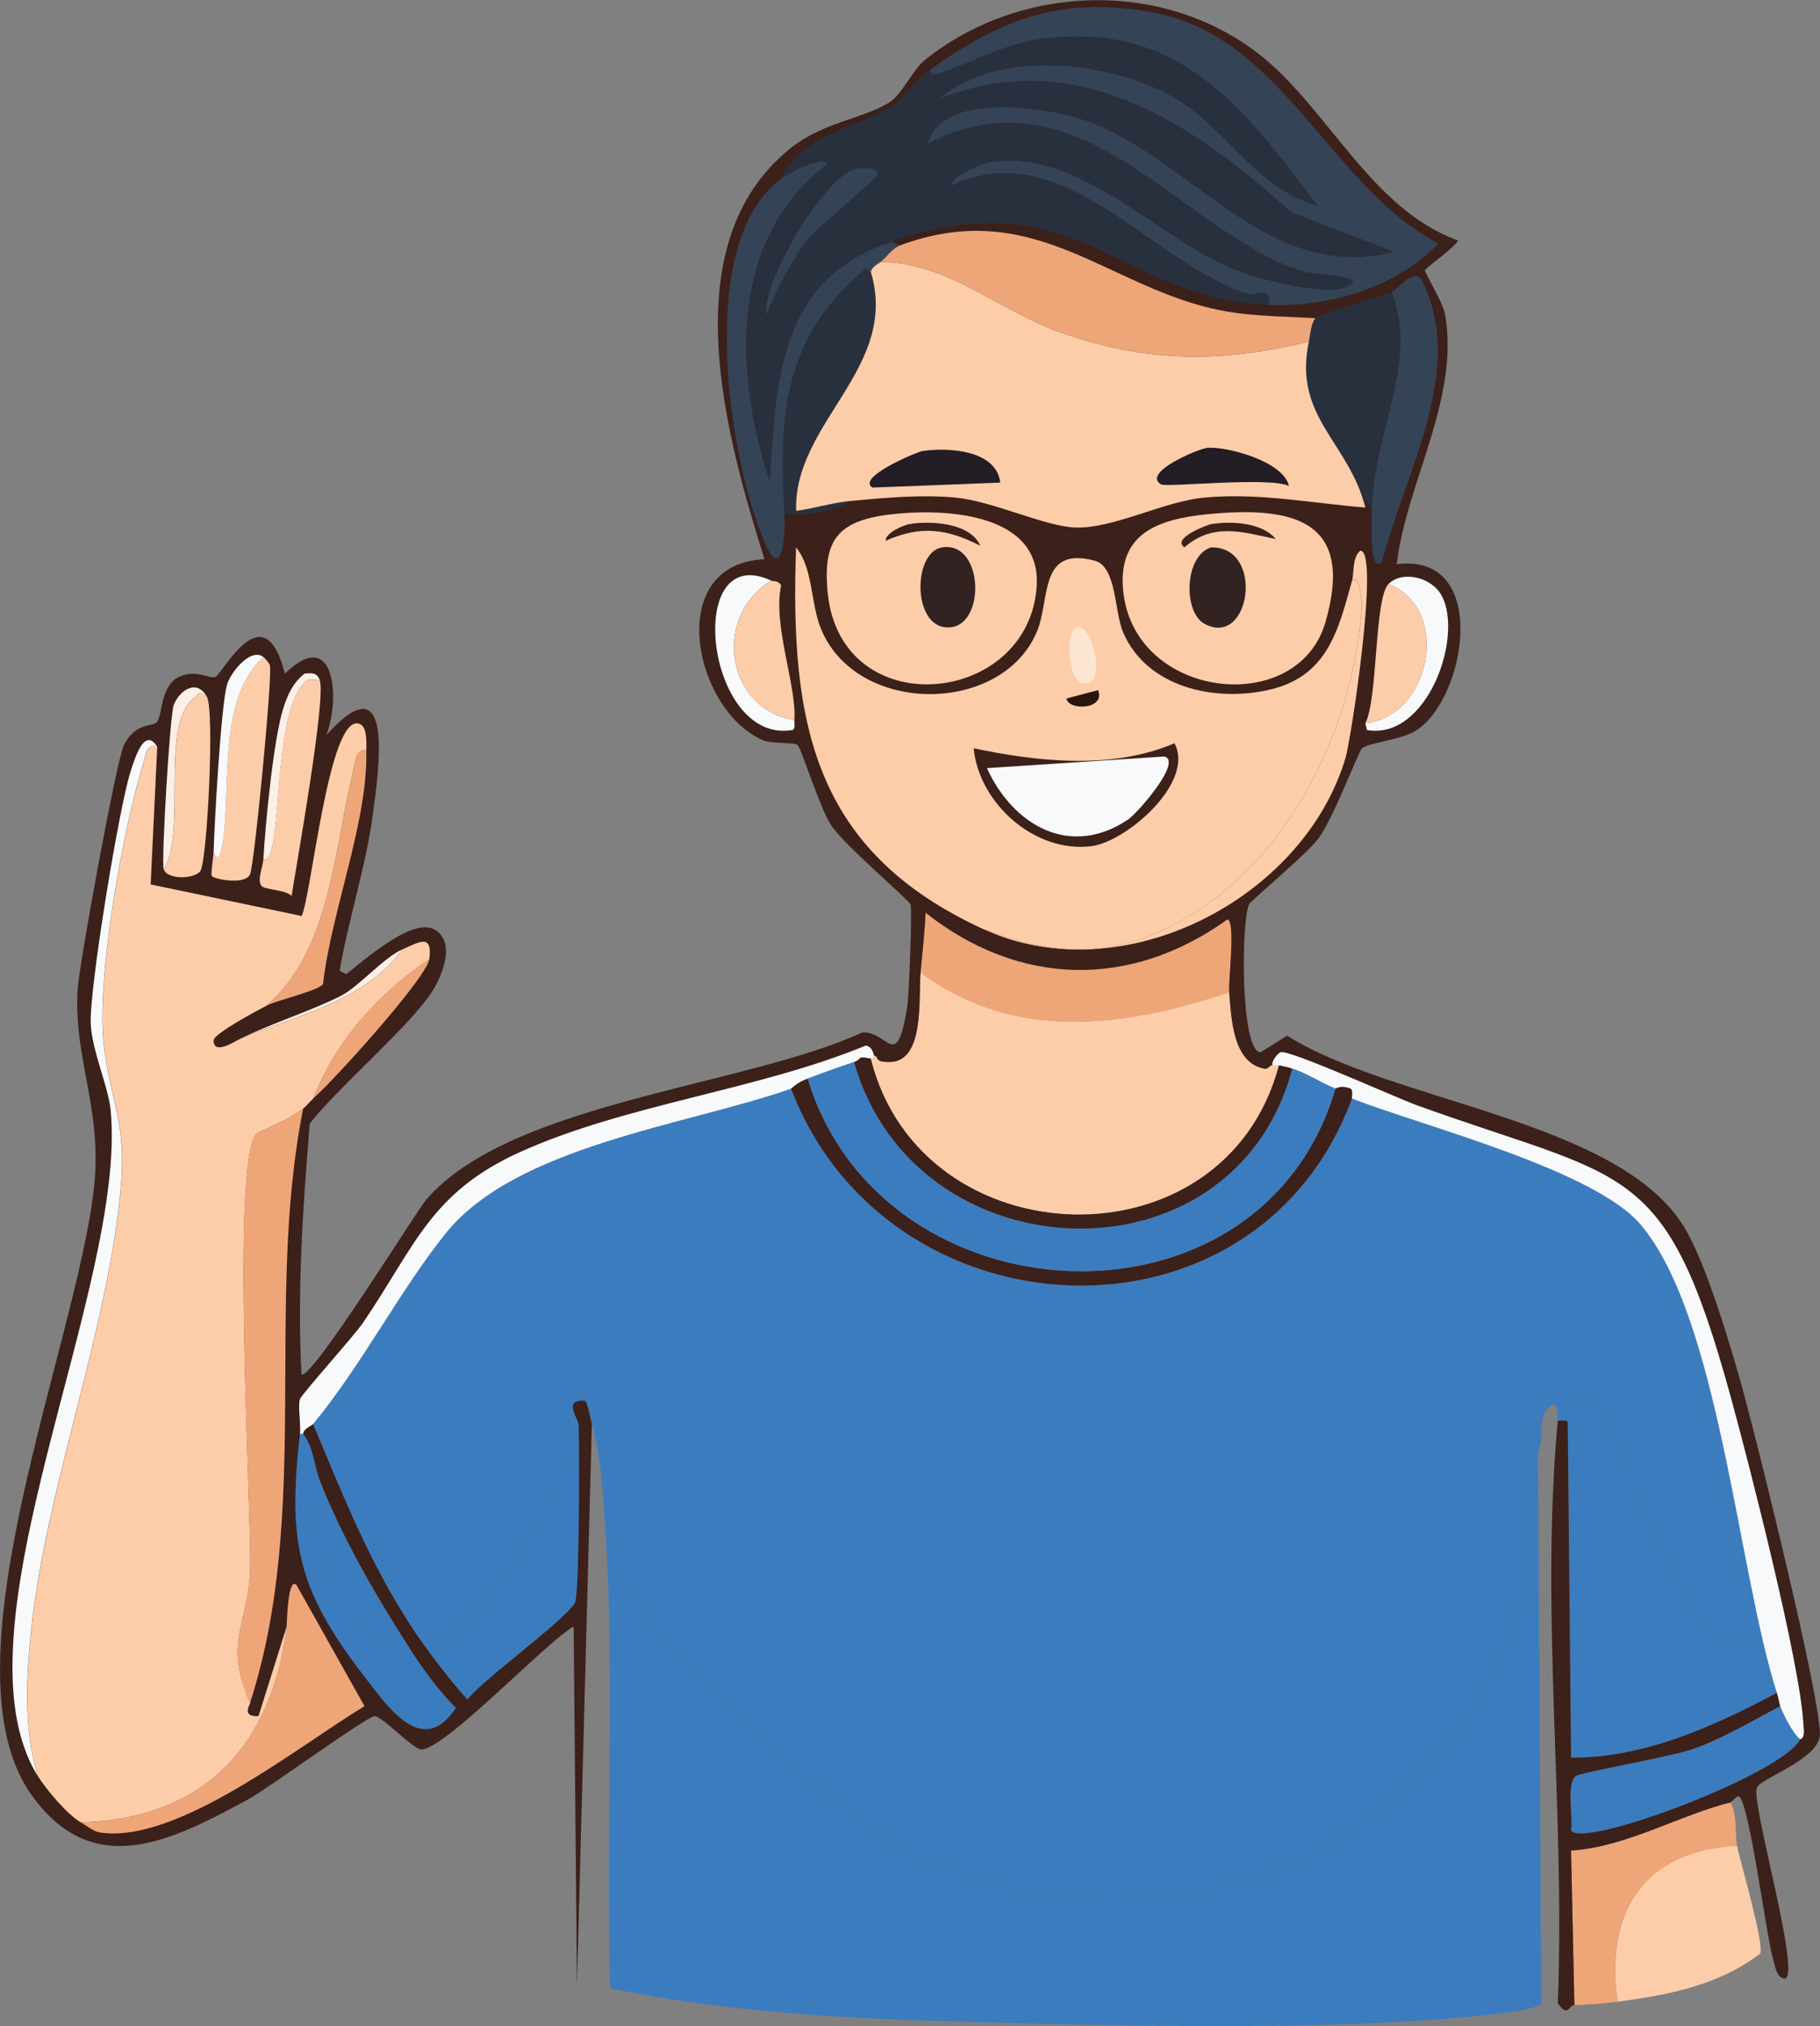 <?xml version="1.0" encoding="UTF-8"?>
<svg id="Layer_2" data-name="Layer 2" xmlns="http://www.w3.org/2000/svg" viewBox="0 0 300.21 334.09"><rect x="0" y="0" width="300.21" height="334.09" fill="#808080" stroke="none"/>
  <defs>
    <style>
      .cls-1 {
        fill: #322322;
      }

      .cls-2 {
        fill: #fdcda9;
      }

      .cls-3 {
        fill: #354356;
      }

      .cls-4 {
        fill: #faf0e8;
      }

      .cls-5 {
        fill: #28160e;
      }

      .cls-6 {
        fill: #231d25;
      }

      .cls-7 {
        fill: #3b7cbf;
      }

      .cls-8 {
        fill: #3c201a;
      }

      .cls-9 {
        fill: #eea679;
      }

      .cls-10 {
        fill: #f7f9fa;
      }

      .cls-11 {
        fill: #fde6d1;
      }

      .cls-12 {
        fill: #28303e;
      }
    </style>
  </defs>
  <g id="Background">
    <g id="Generative_Object" data-name="Generative Object">
      <g>
        <path class="cls-7" d="M130.49,179.5c15.78,41.43,76.63,44.59,92.53,1.64,12.11,4.67,40,11.78,47.63,20.8,10.09,19.81,14.31,43.67,17.52,63.24.41,2.49,4.45,8.04-3.56,5.2-9.71-3.44-18.1-39.02-23.54-40.51-12.34-3.39-7.64,20.26-8.49,26.01-7.25,48.99-63.23,71.49-105.39,47.91-12.63-7.06-41.15-34.19-46.26-47.36-.39-1.01,1-4.13-1.09-4.11-.39-5.91-.6-11.77-2.19-17.52-.27-.99-.56-2.96-1.09-3.83-3.5-5.71-2.07,7.86-2.19,8.49-.36,1.92-9.8,19.04-11.5,21.35-2.52,3.44-8.43,10.63-13.14,10.13-7.89-11.11-12.87-23.65-18.07-36.13,8.1-9.82,14.37-22.15,21.9-31.48,11.64-14.43,39.84-17.8,56.94-23.82Z"/>
        <path class="cls-7" d="M293.1,279.15c-10.35,5.54-22.11,10.8-33.94,10.68l-.55-55.3c-.16-.53-1.58-.16-1.64-.27-.28-.51.5-2.12-.82-2.74-2.99,1.99-1.14,5.23-2.46,7.94l.55,90.88c-.31.7-3.76,1.25-4.65,1.37-25.29,3.45-65.23,2.35-91.43,1.64-19.22-.52-38.67-1.61-57.49-5.47-.81-25.15.83-50.41-.82-75.55,2.1-.03.7,3.1,1.09,4.11,5.12,13.16,33.63,40.29,46.26,47.36,42.16,23.58,98.15,1.08,105.39-47.91.85-5.74-3.85-29.39,8.49-26.01,5.45,1.5,13.83,37.08,23.54,40.51,8.01,2.83,3.97-2.71,3.56-5.2-3.21-19.57-7.43-43.43-17.52-63.24,12.93,15.3,15.97,56.95,22.45,77.2Z"/>
        <path class="cls-2" d="M286.53,304.33c.58,2.91,4.44,15.89,3.83,17.79-6.84,5.23-15.19,6.86-23.54,7.94-2.12-14.85,4.36-24.91,19.71-25.73Z"/>
        <path class="cls-9" d="M285.43,297.21c1.18,2.07.74,5.34,1.09,7.12-15.35.83-21.83,10.89-19.71,25.73-2.6.34-4.47.49-7.12.55l-.55-25.46c9.2-.61,17.92-5.88,26.28-7.94Z"/>
        <path class="cls-10" d="M296.93,286.81c-1.27-1.07-2.73-3.98-3.28-5.47-.15-.41-.3-1.4-.55-2.19-6.47-20.25-9.52-61.9-22.45-77.2-7.63-9.03-35.53-16.14-47.63-20.8-.1-.04.26-1.44-.27-1.64-1.65-.64-2.35.04-2.46,0-2.42-.93-4.59-2.49-7.12-3.28-1.19-.37-1.41-.35-2.19-.55-.31-.08-.77.07-1.09,0-.26-.69.99-2.09,1.37-2.19,1.55-.39,19.13,7.56,22.45,8.76,34.91,12.59,41,8.88,51.74,47.91,3.06,11.13,11.55,44.18,12.04,54.2.03.7.33,2.29-.55,2.46Z"/>
        <path class="cls-7" d="M96.54,230.97c-3.86-.23-1.14,2.73-1.09,4.11.14,4.07.14,26.66-.55,29.02s-15.59,13.06-17.79,16.15c-2.65-2.94-5.11-6.09-7.39-9.31,4.71.5,10.62-6.69,13.14-10.13,1.69-2.31,11.13-19.43,11.5-21.35.12-.63-1.31-14.2,2.19-8.49Z"/>
        <path class="cls-10" d="M144.18,174.03c.06.4-.16.63-.55.55-2.49-.53-1.25.05-2.74.55-2.6.87-5.11,1.76-7.66,2.74-1.82.69-2.59,1.59-2.74,1.64-17.1,6.01-45.3,9.39-56.94,23.82-7.53,9.33-13.8,21.66-21.9,31.48-.28.33-1.62.82-1.64,1.64h-.55c.18-1.56-.37-4.6,0-5.75.25-.78,8.95-10.46,10.4-12.59,8.63-12.66,11.1-21.49,26.01-28.2,17.52-7.88,39.03-10.14,56.94-17.52,1.24.25,1.27,1.61,1.37,1.64Z"/>
        <path class="cls-8" d="M133.23,177.86c12.16,40.4,74.75,43.68,87.05,1.64.11.04.81-.64,2.46,0,.53.21.17,1.6.27,1.64-15.9,42.95-76.75,39.79-92.53-1.64.15-.05.92-.95,2.74-1.64Z"/>
        <path class="cls-7" d="M296.93,286.81c-2.75,5.67-35.64,18.06-37.78,15.06.38-1.92-.86-7.9.82-9.03.82-.55,15.9-3.24,19.16-4.38,5.04-1.75,9.81-4.65,14.51-7.12.55,1.49,2.02,4.4,3.28,5.47Z"/>
        <path class="cls-7" d="M50.01,236.44c1.73,2.23,1.83,5.34,2.74,7.66-1.1-.57-1.11,2.26-1.09,2.46.69,10.64,5.26,22.89,16.42,26.01,2.07,3.2,4.4,6.33,7.12,9.03-5.47,8.32-11.1.03-15.33-5.47-10.91-14.18-12.4-22.08-10.4-39.69h.55Z"/>
        <path class="cls-7" d="M52.74,244.11c3.76,9.66,9.7,19.79,15.33,28.47-11.17-3.11-15.74-15.36-16.42-26.01-.01-.21,0-3.03,1.09-2.46Z"/>
        <path class="cls-7" d="M140.89,175.12c9.91,35.31,62.63,37.56,72.27,1.09,2.53.79,4.69,2.35,7.12,3.28-12.3,42.04-74.89,38.76-87.05-1.64,2.56-.97,5.06-1.87,7.66-2.74Z"/>
      </g>
      <g>
        <path class="cls-2" d="M202.76,163.62c.35,4.35.58,11.57,5.75,12.59.78.15.92-.65,1.37-.55.32.07.78-.08,1.09,0-8.94,33.85-59.06,32.13-67.34-1.09.39.08.61-.15.55-.55.93.3-.11,1.07,2.46,1.09,5.96.07,4.83-10.62,5.2-14.78,15.56,11.58,33.6,9.03,50.92,3.28Z"/>
        <path class="cls-9" d="M202.76,163.62c-17.32,5.75-35.36,8.29-50.92-3.28.29-3.27.69-6.56.82-9.85,15.44,12.2,33.81,12.61,49.82,1.09,1.35.46.12,10.12.27,12.04Z"/>
        <path class="cls-8" d="M143.63,174.57c8.29,33.22,58.4,34.94,67.34,1.09.78.2,1,.17,2.19.55-9.64,36.46-62.36,34.21-72.27-1.09,1.49-.5.24-1.07,2.74-.55Z"/>
        <g>
          <path class="cls-8" d="M285.43,297.21c-8.36,2.06-17.08,7.33-26.28,7.94l.55,25.46c-1.01.02-.95,2.17-2.74-.27,1.25-31.99-2.95-64.39,0-96.09.06.11,1.49-.26,1.64.27l.55,55.3c11.84.12,23.59-5.14,33.94-10.68.25.79.39,1.78.55,2.19-4.7,2.47-9.47,5.36-14.51,7.12-3.27,1.14-18.35,3.83-19.16,4.38-1.68,1.13-.44,7.11-.82,9.03,2.13,3.01,35.03-9.39,37.78-15.06.88-.17.58-1.76.55-2.46-.5-10.02-8.98-43.07-12.04-54.2-10.74-39.03-16.83-35.32-51.74-47.91-3.32-1.2-20.9-9.15-22.45-8.76-.38.1-1.63,1.5-1.37,2.19-.45-.1-.59.7-1.37.55-5.17-1.02-5.39-8.24-5.75-12.59-.16-1.93,1.08-11.58-.27-12.04-16.01,11.51-34.38,11.11-49.82-1.09-.13,3.3-.53,6.58-.82,9.85-.37,4.16.76,14.85-5.2,14.78-2.57-.03-1.54-.79-2.46-1.09-.1-.03-.13-1.39-1.37-1.64-17.91,7.38-39.42,9.64-56.94,17.52-14.91,6.7-17.38,15.53-26.01,28.2-1.45,2.13-10.15,11.81-10.4,12.59-.37,1.15.18,4.19,0,5.75-2,17.61-.5,25.51,10.4,39.69,4.23,5.5,9.86,13.79,15.33,5.47-2.71-2.71-5.04-5.83-7.12-9.03-5.63-8.68-11.57-18.81-15.33-28.47-.9-2.32-1.01-5.44-2.74-7.66.02-.83,1.37-1.31,1.64-1.64,5.2,12.49,10.17,25.02,18.07,36.13,2.29,3.22,4.74,6.37,7.39,9.31,2.21-3.09,17.12-13.83,17.79-16.15s.69-24.94.55-29.02c-.05-1.38-2.76-4.33,1.09-4.11.53.87.82,2.85,1.09,3.83l-2.46,92.53-.55-59.13c-4.56,2.56-21.39,20.48-25.18,20.26-1.37-.08-6.39-5.49-7.66-5.47s-17.63,11.97-20.8,13.69c-12.65,6.84-25.66,13.62-35.86-.82-15.06-21.33,7.68-74.47,10.4-100.19,1.36-12.82-3.3-20.71-2.74-32.3.19-3.93,6.46-38.14,7.66-40.51,1.99-3.91,4.89-2.96,5.47-3.83.95-1.41.58-5.93,3.56-7.39,2.76-1.36,4.96.3,6.02,0,1.18-.33,8.03-14.32,11.5-.55,8.14-7.98,9.23,3.85,6.84,10.13,11.43-12.72,8.61,6,7.66,13.14-1.11,8.37-4.04,17.33-5.47,25.73l1.09.55c2.97-2.32,10.91-9.39,14.51-7.39s1.39,7.49-.27,10.13c-3.63,5.75-15.59,15.9-20.26,21.9-1.13,13.72-2.07,27.56-1.37,41.34,1.55,1.19,19.03-26.99,20.53-28.74,13.81-16.17,52.85-18.76,72-27.65,4.36-.15,5.6,6.64,7.39-4.11.29-1.71.86-16.18.55-16.97-.34-.86-10.96-9.79-13.14-13.14-1.82-2.8-4.91-12.7-5.47-13.14-.7-.55-4.18-.14-5.75-.82-11.45-4.97-16.42-29.11.27-29.84-6.36-20.3-15.3-51.8,4.11-67.62,5.51-4.49,11.95-4.92,16.42-7.66,2.23-1.37,3.8-5.35,6.02-7.12,15.55-12.36,38.78-13.31,54.75-1.09,11.51,8.8,18.63,25.77,33.12,30.93-.5,1.12-5.44,4.56-5.47,4.93-.04.39,2.95,5.3,3.28,7.12,2.56,13.87-6.38,27.99-7.94,41.34,15.37-1.98,11.56,21.91,3.28,27.37-2.48,1.63-8.06,2.05-9.03,3.01-.59.58-4.72,11.54-7.12,14.78-2,2.71-11.16,10.23-11.5,10.95-1.3,2.79-1.44,24.32,1.92,24.36l4.38-2.74c17.24,10.95,54.53,13.85,65.43,31.48,3.69,5.97,7.91,20.28,9.85,27.37,2.32,8.48,12.71,50.32,12.59,56.39-.08,4.07-9.74,7.16-10.4,8.76-1.01,2.45,7.34,30.82,4.65,31.48-1.4-.07-1.56-1.89-1.92-3.01-1.13-3.57-3.99-26.4-5.75-27.1-.36.14-1.28,1.07-1.37,1.09Z"/>
          <g>
            <path class="cls-3" d="M209.33,50.29c.38-3.2-2.8-1.58-3.01-1.64-16.2-4.89-30.92-26.75-49.27-18.07-.44-1.54,5.16-3.69,6.02-3.83,15.41-2.5,28.24,13.2,41.61,18.07,3.75,1.37,14.79,4.27,18.07,2.19,2.38-1.51-6.25-1.76-7.66-2.19-20.21-6.21-36.68-34.28-62.14-21.08,2.31-7.67,14.8-6.31,21.08-5.2,20.71,3.66,32.87,28.69,55.84,22.99l-16.97-6.57c-16.14-14.59-35.43-27.68-58.03-18.61,9.66-8.39,27.74-6.34,38.32-.55,8.7,4.77,13.98,15.35,24.09,18.07-12.29-16.36-23.13-30.69-45.99-27.37-5.49.79-10.72,3.66-15.88,5.47-.45.16-2.33.87-1.92-.55,11.85-8.38,21.8-12.17,36.96-9.31,21.09,3.99,29.15,28.83,46.81,38.05-6.85,7.15-17.7,10.49-27.92,10.13Z"/>
            <path class="cls-12" d="M229.59,48.1c4.52,11.81-3.16,23.39-3.28,36.13l-.82-1.64-.27,1.09c-2.73-10.87-11.94-14.88-9.31-27.37.22-1.03.38-3.1,1.09-3.83.85-.87,10.42-3.48,12.59-4.38Z"/>
            <path class="cls-3" d="M146.91,39.89l1.64.55c-1.43.53-2.58,2.3-3.28,2.74-1.83,1.14-1.55,1.57-1.64,1.64-.27.21-.78-.58-.82-.55-13.87,11.76-14.24,24.25-13.41,40.51.16,3.13-.31,11.62-3.28,4.65-5.97-13.98-11.49-49.63,2.74-59.95,1.23-.89,6.52-3.92,7.66-2.46-16.36,12.5-15.39,34.45-9.58,52.29,1.18-17.2,1.56-33.07,19.98-39.42Z"/>
            <path class="cls-12" d="M143.63,44.82c4.77,15.88-12.78,24.82-12.32,39.42,3.06-.4,5.95-1.36,9.03-1.64-2.68,1.82-7.67,2.51-10.95,2.19-.83-16.27-.46-28.75,13.41-40.51.04-.03.55.76.82.55Z"/>
            <path class="cls-3" d="M226.3,84.24c.12-12.75,7.8-24.32,3.28-36.13,1.03-.42,3.74-4.07,4.93-1.92,7.5,14.68-2.85,31.86-6.57,46.54-2.18,1.96-1.65-7.36-1.64-8.49Z"/>
            <g>
              <path class="cls-12" d="M209.33,50.29c-25.09-.9-31.42-21.09-62.41-10.4-18.42,6.35-18.81,22.22-19.98,39.42-5.81-17.84-6.78-39.78,9.58-52.29-1.14-1.45-6.44,1.57-7.66,2.46,3.21-7.43,12.71-8.34,18.34-12.04,2.03-1.33,3.98-4.38,6.3-6.02-.41,1.41,1.47.71,1.92.55,5.15-1.81,10.39-4.68,15.88-5.47,22.86-3.31,33.7,11.01,45.99,27.37-10.11-2.71-15.39-13.3-24.09-18.07-10.58-5.8-28.67-7.84-38.32.55,22.6-9.06,41.89,4.02,58.03,18.61l16.97,6.57c-22.97,5.7-35.14-19.33-55.84-22.99-6.28-1.11-18.77-2.47-21.08,5.2,25.46-13.2,41.93,14.87,62.14,21.08,1.41.43,10.04.68,7.66,2.19-3.28,2.08-14.31-.82-18.07-2.19-13.37-4.86-26.2-20.57-41.61-18.07-.86.14-6.46,2.29-6.02,3.83,18.36-8.68,33.07,13.18,49.27,18.07.21.06,3.39-1.55,3.01,1.64Z"/>
              <path class="cls-3" d="M141.17,27.85c.74-.14,3.4-.44,3.56.82.11.83-9.91,8.58-12.04,11.5-2.61,3.56-4.61,7.69-6.3,11.77-.65-5.73,9.86-23.16,14.78-24.09Z"/>
            </g>
            <g>
              <path class="cls-9" d="M216.99,52.48c-.72.73-.88,2.81-1.09,3.83-14.72,3.59-27.03,3.49-41.34-1.64-9.85-3.53-18.31-11.43-29.29-11.5.7-.44,1.85-2.21,3.28-2.74,21.44-7.89,33.37,6.16,51.19,10.4,5.73,1.37,11.44,1.3,17.25,1.64Z"/>
              <path class="cls-2" d="M131.04,118.73c-11.24-1.78-13.61-16.98-3.83-22.99.39.18,1.21-.09,1.64.82-1.42,6.46,2.58,16.52,2.19,22.17Z"/>
              <path class="cls-2" d="M225.21,119.28c2.09-4.05,1.47-20.64,3.83-22.99,10.41,4.14,7.03,21.83-3.83,22.99Z"/>
              <path class="cls-10" d="M127.2,95.74c-9.78,6.01-7.4,21.22,3.83,22.99-.03.5.21,1.4-.27,1.64-14.35,2.53-18.11-31.36-3.56-24.64Z"/>
              <path class="cls-10" d="M225.21,119.28c10.86-1.17,14.24-18.86,3.83-22.99,2.28-2.27,7.11-1.14,8.76,1.92,3.68,6.82-2.44,23.89-12.32,22.17l-.27-1.09Z"/>
              <g>
                <path class="cls-2" d="M60.41,123.66c-1.78-.14-1.88,2.29-2.19,3.56-3.16,13.14-3.69,29.43-14.23,38.6-1.34.69-8.77,4.62-8.76,5.75.03,2.45,3.41.19,4.38-.27,9.47-4.04,20.28-5.95,26.83-14.78,2.76-1.22,4.92-2.63,4.38,1.64-8.48,5.73-15.39,13.44-19.16,22.99-.51.44-1.07,1.18-1.64,1.64-2.27,1.84-7.33,3.81-7.66,4.11-4.3,3.88-.86,61.84-1.09,71.72-.21,8.89-4.5,12.27,0,22.17.07.16-1.61,2.35,1.37,2.19l4.65-14.78c-2.34,19.29-13.32,31.72-33.94,32.3-2.2-1.23-5.74-5.43-7.12-7.66-2.31-7.65-1.91-15.85-1.09-23.82,2.42-23.6,12.57-49.15,14.78-72.82,1.04-11.12-1.54-13.95-2.74-23.54-1.39-11.08,3.12-36.1,6.57-47.08.41-1.31.36-2.89,2.19-2.46l-1.09,22.72,24.91,5.2c1.66-3.61,4.41-32.64,9.31-31.75,1.6.29,1.33,3.17,1.37,4.38Z"/>
                <path class="cls-9" d="M50.01,182.79c-6.4,32.06,1.39,66.59-8.76,98-4.5-9.9-.21-13.28,0-22.17.24-9.88-3.21-67.84,1.09-71.72.33-.3,5.4-2.26,7.66-4.11Z"/>
                <path class="cls-10" d="M25.92,123.11c-1.83-.42-1.78,1.15-2.19,2.46-3.45,10.98-7.96,36.01-6.57,47.08,1.2,9.59,3.77,12.42,2.74,23.54-2.21,23.67-12.37,49.22-14.78,72.82-.82,7.96-1.21,16.17,1.09,23.82-14.78-23.91,14.84-80.56,12.04-109.77-.38-3.93-3.06-9.7-3.28-14.23-.28-5.64,4.71-35.97,6.57-41.61.6-1.82,2.21-7.54,4.38-4.11Z"/>
                <path class="cls-9" d="M13.33,300.5c20.62-.58,31.6-13.01,33.94-32.3.08-.67.19-8.32,1.64-6.84l11.22,19.98c-10.71,6.41-30.99,22.9-43.8,20.8-.81-.13-2.24-1.21-3.01-1.64Z"/>
                <path class="cls-2" d="M35.22,140.63c1.11,2.51,1.61-2.21,1.64-2.46,1.17-9.62-.81-23.06,6.57-29.84.34.26,1.02,1.07,1.09,1.37.45,1.71-2.55,32.92-3.28,34.49-.83,1.78-5.83.8-6.3.27-.21-.24.25-3.04.27-3.83Z"/>
                <path class="cls-2" d="M52.74,112.16c1.09,2.92-3.88,30.7-4.65,35.59-.83-1.03-4.38-1.02-4.93-1.64-.82-.94.2-3.1.27-4.38,1.12.37,1.53-2.36,1.64-3.01,1.06-6.23.99-20.38,4.38-25.18,1.18-1.67,1.12-1.52,3.28-1.37Z"/>
                <path class="cls-2" d="M34.13,114.9c1.3,2.37.04,27.2-1.09,28.74-.98,1.35-5.42,1.43-6.02-.27,3.86-6.27-.72-23.68,4.93-28.2,1.01-.81.6-1.4,2.19-.27Z"/>
                <path class="cls-9" d="M60.41,123.66c.4,11.46-5.86,26.96-7.12,38.6-.72,1.11-7.47,2.61-9.31,3.56,10.54-9.17,11.08-25.46,14.23-38.6.31-1.27.41-3.7,2.19-3.56Z"/>
                <path class="cls-9" d="M70.81,158.15c-.39,3.06-15.87,20.16-19.16,22.99,3.78-9.55,10.69-17.27,19.16-22.99Z"/>
                <path class="cls-10" d="M43.44,108.33c-7.38,6.78-5.4,20.22-6.57,29.84-.03.26-.54,4.97-1.64,2.46.14-4.93,1.2-23.88,2.19-27.65.52-1.99,3.89-6.27,6.02-4.65Z"/>
                <path class="cls-4" d="M34.13,114.9c-1.59-1.13-1.18-.53-2.19.27-5.65,4.51-1.07,21.93-4.93,28.2-.45-1.28,1.03-25.5,1.64-27.1.89-2.36,3.79-4.46,5.47-1.37Z"/>
                <path class="cls-4" d="M52.74,112.16c-2.16-.15-2.11-.3-3.28,1.37-3.39,4.8-3.32,18.95-4.38,25.18-.11.65-.52,3.38-1.64,3.01.32-5.76,1.67-19.78,3.28-24.91.69-2.2,1.63-4.3,3.56-5.75,1.13-.07,1.98-.22,2.46,1.09Z"/>
                <path class="cls-4" d="M39.6,171.29c5.53-2.68,12.05-4.73,16.7-7.12,2.88-1.48,6.96-6.26,10.13-7.66-6.55,8.83-17.36,10.74-26.83,14.78Z"/>
              </g>
              <g>
                <path class="cls-2" d="M145.27,43.18c10.98.07,19.44,7.96,29.29,11.5,14.31,5.13,26.62,5.23,41.34,1.64-2.63,12.49,6.58,16.5,9.31,27.37-8.84-.71-17.58-2.48-26.55-1.64-6.78.63-15.07,5.18-21.35,4.93-5.07-.2-13.53-4.35-19.71-4.93-5.61-.53-11.65.03-17.25.55-3.09.28-5.97,1.24-9.03,1.64-.46-14.6,17.08-23.54,12.32-39.42.09-.07-.19-.5,1.64-1.64Z"/>
                <path class="cls-6" d="M199.2,73.84c3.44-.21,12.57,2.31,13.41,6.3-3.13-1.57-20.17.26-21.08-.27-3.3-1.91,6.22-5.93,7.66-6.02Z"/>
                <path class="cls-6" d="M152.12,74.38c4.15-.64,12.26-.23,12.87,5.2l-21.08.82c-2.73-1.68,7.37-5.89,8.21-6.02Z"/>
              </g>
              <g>
                <path class="cls-2" d="M147.19,84.79c9.08-1.03,24.52-.03,23.82,11.77-1.2,19.96-32.42,23.01-34.49,1.09-.84-8.82,1.83-11.86,10.68-12.87Z"/>
                <path class="cls-1" d="M155.4,90.26c6.71-1.07,7.22,12.26,1.64,13.14-6.57,1.03-6.7-12.33-1.64-13.14Z"/>
                <path class="cls-8" d="M149.93,86.43c3.36-.59,10.1-.31,11.77,3.56-5.47-2.81-9.87-3.39-15.6-.82-.11-1.32,3.08-2.61,3.83-2.74Z"/>
              </g>
              <g>
                <path class="cls-2" d="M199.2,84.79c14.56-1.44,24.22,1.25,19.44,17.79-4.61,15.94-31.91,12.74-33.4-5.47-.75-9.17,5.78-11.51,13.96-12.32Z"/>
                <path class="cls-1" d="M199.75,90.26c8.96-.21,6.51,16.73-1.09,12.59-3.49-1.9-3.35-11.14,1.09-12.59Z"/>
                <path class="cls-8" d="M199.75,86.43c3.28-.54,8.44-.31,10.68,2.46-5.42-1.16-10.33-2.77-15.06,1.37-2.2-1.52,3.92-3.76,4.38-3.83Z"/>
              </g>
              <g>
                <path class="cls-2" d="M223.02,95.74c1.25-1.29,1.66,3.89,1.64,4.11-1.38,20.19-11.8,42.14-30.39,52.29-11.13,6.08-20.61,5.32-32.03,1.09-28.05-12.87-31.96-33.88-30.93-62.96,2.83,3.41,2.37,9.17,4.11,13.41,5.82,14.27,29.71,14.27,35.59.55,2.28-5.33.25-14.27,9.58-11.77,3.6.96,3.24,8.47,4.65,11.77,3.89,9.07,14.92,11.51,23.82,9.58,9.86-2.14,11.63-9.66,13.96-18.07Z"/>
                <path class="cls-2" d="M162.24,153.22c11.42,4.22,20.9,4.98,32.03-1.09,18.58-10.15,29.01-32.1,30.39-52.29.02-.22-.39-5.39-1.64-4.11.38-1.38,0-3.81,1.37-4.93,3.21,0-1.5,31.01-2.46,34.22-6.97,23.29-36.83,38.68-59.68,28.2Z"/>
                <path class="cls-11" d="M177.85,103.4c2.33-.21,4.74,9.22,1.09,9.31-2.93.07-3.39-9.1-1.09-9.31Z"/>
                <path class="cls-5" d="M181.13,113.8c1.31,3.23-4.97,3.43-5.2,1.37l5.2-1.37Z"/>
                <g>
                  <path class="cls-8" d="M193.73,122.56c3.43,6.46-7.97,16.25-13.69,16.97-9.35,1.17-18.54-7.03-19.44-16.15,10.35,2.2,22.83,3.61,33.12-.82Z"/>
                  <path class="cls-10" d="M192.08,124.75c3.02.77-4.45,9.35-6.02,10.4-9.53,6.39-18.93.99-23.27-8.49l29.29-1.92Z"/>
                </g>
              </g>
            </g>
          </g>
        </g>
      </g>
    </g>
  </g>
</svg>